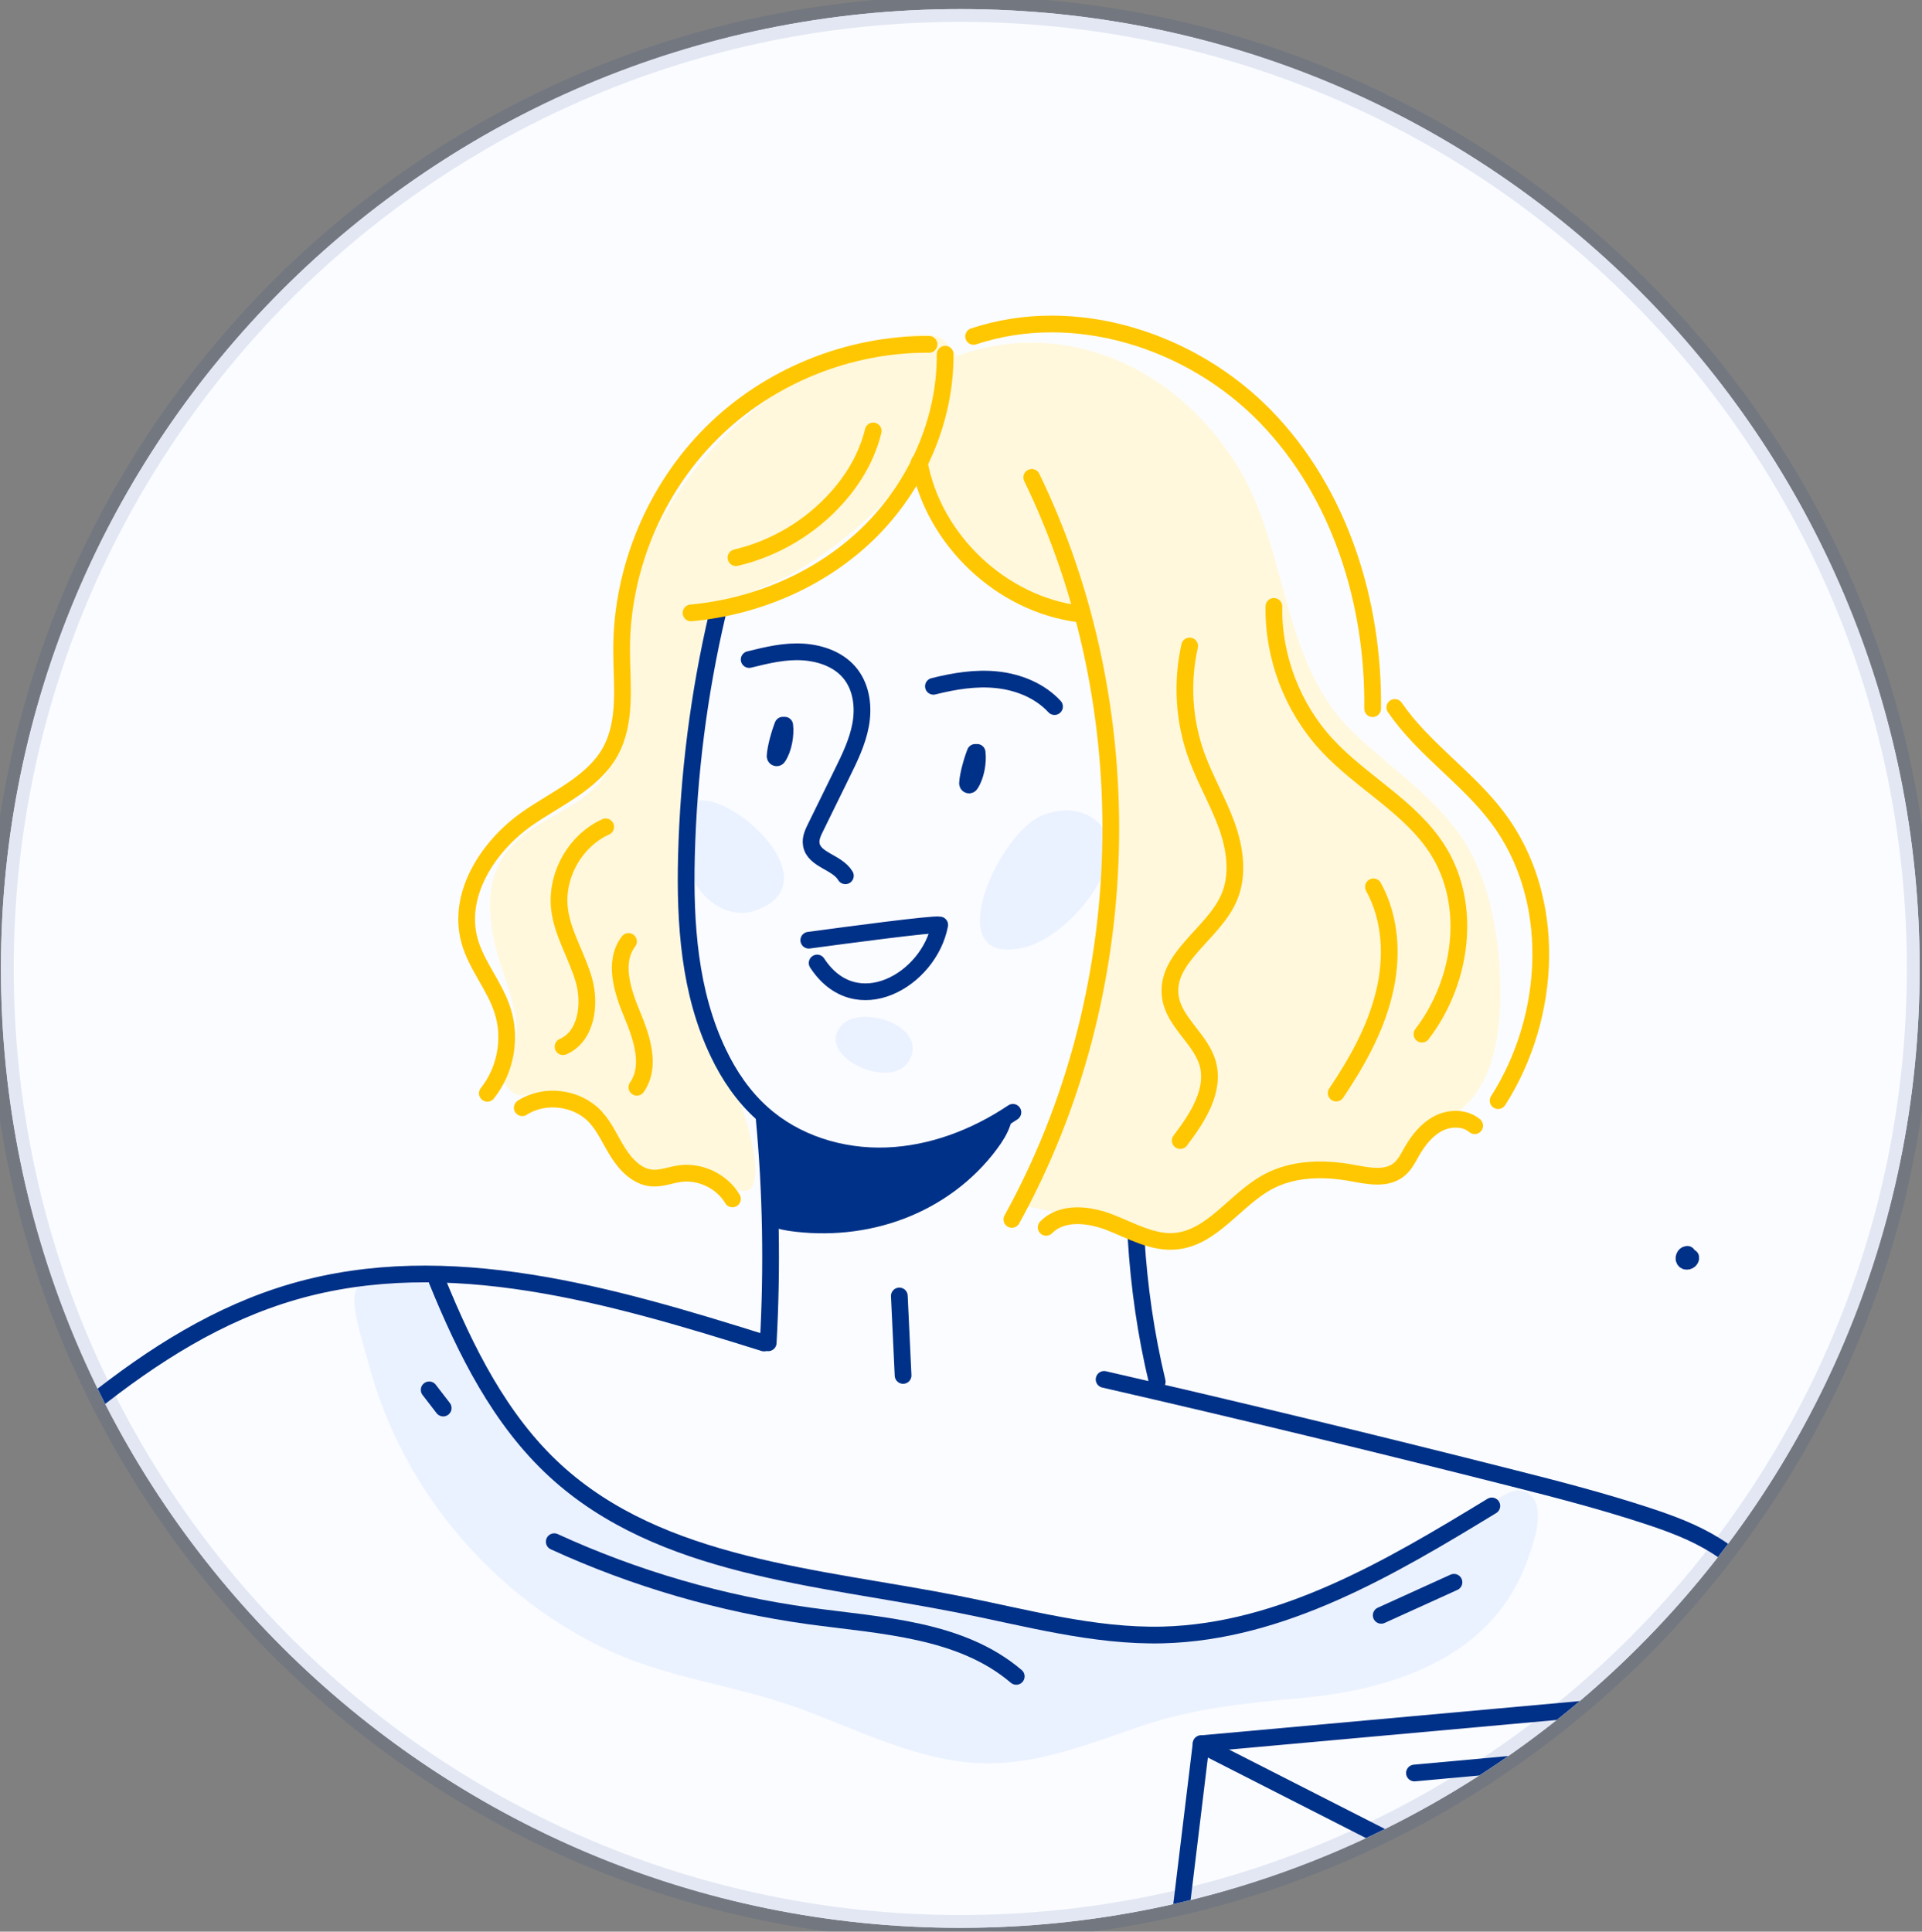 <svg width="199" height="200" viewBox="0 0 199 200" fill="none" xmlns="http://www.w3.org/2000/svg">
<rect x="0" y="0" width="199" height="200" fill="#808080" stroke="none"/>
<g clip-path="url(#clip0_3_14613)">
<path d="M0.096 100.272C0.096 45.413 44.568 0.94 99.427 0.94V0.94C154.287 0.94 198.759 45.413 198.759 100.272V100.272C198.759 155.132 154.287 199.604 99.427 199.604V199.604C44.568 199.604 0.096 155.132 0.096 100.272V100.272Z" fill="#FBFCFF"/>
<g clip-path="url(#clip1_3_14613)">
<path d="M426.22 -57.003H-223.4V430.213H426.22V-57.003Z" fill="#FBFCFF"/>
<path d="M104.288 98.321C104.786 98.321 105.37 98.256 106.02 98.104C109.506 97.281 113.555 92.929 114.573 89.573C115.916 85.112 111.715 82.773 107.817 84.462C103.573 86.303 97.986 98.256 104.288 98.321Z" fill="#EBF2FF"/>
<path d="M87.702 109.645C89.716 111.313 93.635 111.919 94.415 109.169C95.324 105.943 88.958 104.037 87.096 106.202C86.035 107.415 86.554 108.714 87.702 109.645Z" fill="#EBF2FF"/>
<path d="M71.223 89.465C71.742 92.453 75.012 95.376 78.152 94.293C88.979 90.612 66.892 74.718 71.331 88.209C71.201 88.599 71.158 89.032 71.223 89.465Z" fill="#EBF2FF"/>
<path d="M134.714 175.82C144.307 174.932 154.419 171.619 158.079 161.745C158.663 160.164 159.898 156.721 158.793 155.184C157.234 153.04 154.961 155.378 153.423 156.331C144.523 161.788 134.887 167.548 124.58 168.869C110.96 170.623 96.646 166.509 83.394 163.152C79.063 162.048 74.754 160.77 70.51 159.341C66.785 158.085 63.126 156.656 59.791 154.577C56.002 152.217 53.122 148.947 50.675 145.244C48.769 142.343 47.21 135.565 45.11 132.707C44.2 131.472 38.397 130.758 36.881 133.551C36.123 134.937 37.769 139.593 38.137 141.087C41.515 154.079 51.043 165.491 63.407 171.056C69.384 173.741 75.923 174.499 82.073 176.643C88.656 178.938 95.044 182.511 102.19 182.576C107.712 182.619 112.887 180.497 118.019 178.765C123.606 176.859 128.932 176.34 134.714 175.82Z" fill="#EBF2FF"/>
<path d="M-4.132 161.441C-4.869 159.059 -8.637 160.077 -7.9 162.481C-7.186 164.776 -6.601 167.093 -6.103 169.453L-6.449 205.118C-6.991 207.456 -7.64 209.795 -8.398 212.09C-9.178 214.472 -5.432 215.511 -4.631 213.13C-0.365 200.18 0.653 186.279 -1.491 172.831C-2.097 168.955 -2.985 165.144 -4.132 161.441Z" fill="#EBF2FF"/>
<path d="M-1.145 162.936C1.714 175.171 2.168 187.968 0.133 200.376C-0.04 201.415 0.393 202.477 1.497 202.78C2.428 203.04 3.727 202.455 3.901 201.415C6.044 188.293 5.633 174.868 2.623 161.897C2.038 159.45 -1.708 160.489 -1.145 162.936Z" fill="#EBF2FF"/>
<path d="M233.456 281.644C233.261 280.388 233.022 279.154 232.784 278.049C231.269 270.86 228.735 263.844 226.764 256.785C226.353 255.334 224.512 255.074 223.538 255.854C223.603 255.399 223.668 254.923 223.733 254.468C225.075 245.308 226.418 236.17 227.739 227.011C229.038 218.133 230.662 197.453 231.528 190.74C210.546 193.837 186.575 196.175 165.44 197.626C159.464 198.038 153.487 198.384 147.511 198.666C145.562 198.752 145.129 201.177 146.233 202.152C143.981 220.536 141.751 238.92 139.499 257.305C138.373 266.594 137.225 275.884 136.099 285.173C135.818 287.469 135.536 289.742 135.255 292.038C135.016 294.073 134.627 296.542 136.359 297.798C140.148 300.504 148.03 308.646 154.592 307.78C153.422 307.932 153.098 310.552 153.357 311.375C154.029 313.389 155.826 313.302 157.537 313.085C162.344 312.457 167.238 310.855 171.958 309.707C181.573 307.39 191.144 304.965 200.671 302.41C208.077 300.418 215.461 298.361 222.845 296.217C225.877 295.329 229.883 294.809 231.897 292.103C234.04 289.266 233.997 285.26 233.456 281.644Z" fill="#EBF2FF"/>
<path d="M150.78 85.914C147.9 82.103 143.807 79.309 140.321 76.04C132.439 68.677 133.5 56.638 127.913 47.911C124.73 42.931 120.161 38.903 114.574 36.867C109.529 35.027 103.899 34.983 98.918 36.932C99.373 36.759 97.684 35.178 97.511 35.07C96.645 34.572 95.627 34.572 94.674 34.659C88.481 35.222 81.617 39.358 77.004 43.342C72.154 47.521 68.386 52.935 66.177 58.933C64.727 62.852 64.25 66.598 64.25 70.734C64.25 74.286 64.445 78.638 61.76 81.388C59.248 83.943 55.545 84.918 53.077 87.495C49.59 91.132 50.651 96.329 52.081 100.639C53.098 103.713 54.528 107.524 52.406 110.448C51.431 111.79 53.055 113.912 54.614 113.306C57.581 112.158 61.067 115.168 62.648 117.94C65.463 122.921 70.443 121.405 76.55 123.245C78.91 123.96 78.195 119.651 77.697 117.68C76.376 112.375 73.691 107.33 72.024 102.046C70.162 96.091 70.335 89.941 70.855 83.77C71.136 80.479 71.439 77.187 71.764 73.896C72.089 70.583 72.002 66.49 74.298 63.827C76.42 61.358 79.928 60.687 82.613 59.063C87.658 55.988 92.292 52.004 95.345 47.066C94.609 48.257 96.45 51.982 97.034 53.065C98.096 55.057 99.59 56.811 101.279 58.305C104.31 60.99 108.1 62.701 111.781 63.567C114.163 66.815 113.708 74.264 114.336 78.595C116.566 94.272 113.816 110.794 106.476 124.934C111.802 125.93 120.551 128.637 124.08 127.121C128.368 125.281 131.334 120.69 136.423 120.798C138.892 120.863 141.598 121.946 143.937 120.712C146.297 119.456 147.9 117.031 150.238 115.623C154.764 112.873 155.457 106.615 155.327 101.829C155.175 96.438 154.136 90.353 150.78 85.914Z" fill="#FFF8DC"/>
<path d="M74.277 63.588C72.35 71.816 71.289 80.218 71.072 88.663C70.899 95.614 71.375 102.782 74.385 109.04C75.49 111.357 76.962 113.522 78.868 115.233C82.332 118.373 87.118 119.845 91.795 119.672C96.472 119.499 100.998 117.766 104.874 115.168" stroke="#003188" stroke-width="1.732" stroke-miterlimit="10" stroke-linecap="round" stroke-linejoin="round"/>
<path d="M77.568 68.286C79.409 67.832 81.271 67.377 83.177 67.507C85.082 67.637 87.01 68.351 88.135 69.867C89.218 71.318 89.435 73.267 89.11 75.043C88.785 76.818 87.984 78.464 87.183 80.088C86.273 81.95 85.364 83.791 84.454 85.653C84.173 86.216 83.891 86.822 84 87.429C84.259 89.053 86.685 89.248 87.529 90.677" stroke="#003188" stroke-width="1.732" stroke-miterlimit="10" stroke-linecap="round" stroke-linejoin="round"/>
<path d="M100.975 77.901C100.65 78.724 100.217 80.218 100.174 81.106C100.174 81.279 100.39 81.344 100.477 81.193C101.04 80.37 101.3 78.897 101.17 77.901" stroke="#003188" stroke-width="1.732" stroke-miterlimit="10" stroke-linecap="round" stroke-linejoin="round"/>
<path d="M81.053 75.086C80.728 75.909 80.295 77.403 80.252 78.291C80.252 78.464 80.469 78.529 80.555 78.377C81.118 77.555 81.378 76.082 81.248 75.086" stroke="#003188" stroke-width="1.732" stroke-miterlimit="10" stroke-linecap="round" stroke-linejoin="round"/>
<path d="M96.644 71.059C98.81 70.517 101.04 70.149 103.249 70.387C105.458 70.626 107.666 71.513 109.182 73.159" stroke="#003188" stroke-width="1.732" stroke-miterlimit="10" stroke-linecap="round" stroke-linejoin="round"/>
<path d="M83.74 97.347C87.616 96.827 96.668 95.614 97.296 95.766C96.191 101.504 88.612 105.835 84.606 99.707" stroke="#003188" stroke-width="1.732" stroke-miterlimit="10" stroke-linecap="round" stroke-linejoin="round"/>
<path d="M79.105 115.644C79.841 123.417 79.971 131.234 79.538 139.03" stroke="#003188" stroke-width="1.732" stroke-miterlimit="10" stroke-linecap="round" stroke-linejoin="round"/>
<path d="M117.629 128.204C117.932 133.206 118.647 138.187 119.816 143.059" stroke="#003188" stroke-width="1.732" stroke-miterlimit="10" stroke-linecap="round" stroke-linejoin="round"/>
<path d="M80.535 126.299C80.947 126.429 81.358 126.515 81.769 126.58C85.624 127.143 89.652 126.754 93.29 125.368C96.949 123.982 100.219 121.578 102.536 118.438C103.055 117.745 103.51 117.031 103.792 116.208C102.233 117.377 100.349 117.962 98.486 118.525C96.949 118.98 95.412 119.434 93.853 119.716C89.045 120.539 83.957 119.608 79.777 117.139C80.081 120.192 80.319 123.246 80.449 126.32" fill="#003188"/>
<path d="M80.535 126.299C80.947 126.429 81.358 126.515 81.769 126.58C85.624 127.143 89.652 126.754 93.29 125.368C96.949 123.982 100.219 121.578 102.536 118.438C103.055 117.745 103.51 117.031 103.792 116.208C102.233 117.377 100.349 117.962 98.486 118.525C96.949 118.98 95.412 119.434 93.853 119.716C89.045 120.539 83.957 119.608 79.777 117.139C80.081 120.192 80.319 123.246 80.449 126.32" stroke="#003188" stroke-width="1.732" stroke-miterlimit="10" stroke-linecap="round" stroke-linejoin="round"/>
<path d="M114.316 142.82C128.478 146.068 142.596 149.49 156.693 153.063C161.327 154.232 165.982 155.445 170.53 156.939C172.977 157.74 175.424 158.649 177.611 160.014C182.504 163.067 185.731 168.091 188.784 172.963" stroke="#003188" stroke-width="1.732" stroke-miterlimit="10" stroke-linecap="round" stroke-linejoin="round"/>
<path d="M79.105 139.051C63.297 134.093 46.364 129.134 30.448 133.724C14.835 138.228 3.316 151.026 -9.092 161.507C-15.588 166.985 -22.518 171.944 -28.624 177.877C-32.284 181.428 -35.748 185.564 -36.766 190.566C-37.069 192.06 -36.528 194.247 -35.012 194.031C-34.254 193.923 -33.778 193.208 -33.431 192.537C-31.179 188.141 -31.418 182.922 -31.916 178.029C-34.601 150.853 -42.981 124.283 -43.197 96.978" stroke="#003188" stroke-width="1.732" stroke-miterlimit="10" stroke-linecap="round" stroke-linejoin="round"/>
<path d="M-67.362 97.715C-69.094 129.979 -70.827 162.525 -65.651 194.422C-63.594 207.111 -58.939 221.446 -46.964 226.058C-37.09 229.869 -26.025 225.452 -16.778 220.298C-3.829 213.066 8.21 204.253 19.016 194.075C22.61 190.697 26.313 186.496 25.945 181.581C22.069 183.313 20.748 188.077 20.099 192.278C16.287 217.375 21.03 242.862 24.646 267.98C28.24 293.099 30.601 319.344 22.351 343.358" stroke="#003188" stroke-width="1.732" stroke-miterlimit="10" stroke-linecap="round" stroke-linejoin="round"/>
<path d="M-2.681 167.439C0.653 185.434 -0.061 204.165 -4.717 221.878" stroke="#003188" stroke-width="1.732" stroke-miterlimit="10" stroke-linecap="round" stroke-linejoin="round"/>
<path d="M93.115 134.181C93.245 136.931 93.375 139.681 93.504 142.409" stroke="#003188" stroke-width="1.732" stroke-miterlimit="10" stroke-linecap="round" stroke-linejoin="round"/>
<path d="M45.26 132.621C48.205 139.832 51.757 147.021 57.495 152.283C68.452 162.33 84.627 163.218 99.2 166.098C106.238 167.484 113.232 169.455 120.4 169.281C132.742 168.957 143.916 162.352 154.461 155.921" stroke="#003188" stroke-width="1.732" stroke-miterlimit="10" stroke-linecap="round" stroke-linejoin="round"/>
<path d="M57.386 159.624C65.745 163.457 74.688 166.055 83.804 167.311C91.296 168.329 99.482 168.675 105.22 173.569" stroke="#003188" stroke-width="1.732" stroke-miterlimit="10" stroke-linecap="round" stroke-linejoin="round"/>
<path d="M147.64 192.494L135.188 295.091" stroke="#003188" stroke-width="1.732" stroke-miterlimit="10" stroke-linecap="round" stroke-linejoin="round"/>
<path d="M124.362 180.542L109.854 300.289" stroke="#003188" stroke-width="1.732" stroke-miterlimit="10" stroke-linecap="round" stroke-linejoin="round"/>
<path d="M232.2 184.872L147.533 192.451" stroke="#003188" stroke-width="1.732" stroke-miterlimit="10" stroke-linecap="round" stroke-linejoin="round"/>
<path d="M210.979 182.273L151.646 187.687" stroke="#003188" stroke-width="1.732" stroke-miterlimit="10" stroke-linecap="round" stroke-linejoin="round"/>
<path d="M205.782 178.159L146.45 183.573" stroke="#003188" stroke-width="1.732" stroke-miterlimit="10" stroke-linecap="round" stroke-linejoin="round"/>
<path d="M205.781 173.179L124.362 180.541" stroke="#003188" stroke-width="1.732" stroke-miterlimit="10" stroke-linecap="round" stroke-linejoin="round"/>
<path d="M124.581 180.758L147.967 192.668" stroke="#003188" stroke-width="1.732" stroke-miterlimit="10" stroke-linecap="round" stroke-linejoin="round"/>
<path d="M174.708 129.871C174.405 129.871 174.232 130.326 174.448 130.521C174.665 130.716 175.098 130.499 175.055 130.196" stroke="#003188" stroke-width="1.732" stroke-miterlimit="10" stroke-linecap="round" stroke-linejoin="round"/>
<path d="M143.007 167.247C145.519 166.099 148.031 164.973 150.542 163.825" stroke="#003188" stroke-width="1.732" stroke-miterlimit="10" stroke-linecap="round" stroke-linejoin="round"/>
<path d="M44.437 143.903C44.913 144.531 45.411 145.159 45.888 145.787" stroke="#003188" stroke-width="1.732" stroke-miterlimit="10" stroke-linecap="round" stroke-linejoin="round"/>
<path d="M97.859 36.673C97.902 43.537 94.892 50.315 89.977 55.144C85.083 59.951 78.392 62.831 71.549 63.459" stroke="#FFC701" stroke-width="1.732" stroke-miterlimit="10" stroke-linecap="round" stroke-linejoin="round"/>
<path d="M95.172 47.868C96.623 55.88 103.682 62.571 111.759 63.567" stroke="#FFC701" stroke-width="1.732" stroke-miterlimit="10" stroke-linecap="round" stroke-linejoin="round"/>
<path d="M96.19 35.655C87.875 35.59 79.582 38.947 73.692 44.815C67.802 50.661 64.359 58.933 64.359 67.248C64.359 70.843 64.922 74.676 63.189 77.816C61.37 81.085 57.603 82.644 54.549 84.788C50.5 87.647 47.295 92.627 48.616 97.412C49.331 99.989 51.236 102.09 52.038 104.645C52.969 107.525 52.341 110.838 50.457 113.198" stroke="#FFC701" stroke-width="1.732" stroke-miterlimit="10" stroke-linecap="round" stroke-linejoin="round"/>
<path d="M54.074 114.692C56.37 113.198 59.726 113.61 61.61 115.602C62.627 116.684 63.212 118.114 64.013 119.37C64.815 120.625 65.984 121.838 67.478 121.968C68.474 122.055 69.427 121.643 70.423 121.513C72.523 121.232 74.754 122.314 75.837 124.133" stroke="#FFC701" stroke-width="1.732" stroke-miterlimit="10" stroke-linecap="round" stroke-linejoin="round"/>
<path d="M62.714 85.61C59.552 87.04 57.538 90.634 57.928 94.077C58.231 96.676 59.747 98.971 60.462 101.504C61.176 104.038 60.7 107.329 58.296 108.369" stroke="#FFC701" stroke-width="1.732" stroke-miterlimit="10" stroke-linecap="round" stroke-linejoin="round"/>
<path d="M65.074 97.478C63.472 99.578 64.425 102.588 65.443 105.013C66.46 107.46 67.456 110.405 65.941 112.57" stroke="#FFC701" stroke-width="1.732" stroke-miterlimit="10" stroke-linecap="round" stroke-linejoin="round"/>
<path d="M90.409 44.62C89.802 47.154 88.46 49.492 86.728 51.441C83.977 54.559 80.253 56.79 76.204 57.742" stroke="#FFC701" stroke-width="1.732" stroke-miterlimit="10" stroke-linecap="round" stroke-linejoin="round"/>
<path d="M106.824 49.427C118.431 73.376 117.651 102.955 104.767 126.255" stroke="#FFC701" stroke-width="1.732" stroke-miterlimit="10" stroke-linecap="round" stroke-linejoin="round"/>
<path d="M108.317 127.078C109.963 125.389 112.778 125.713 114.965 126.58C117.174 127.446 119.361 128.723 121.7 128.507C125.532 128.182 127.893 124.176 131.292 122.357C133.912 120.95 137.074 120.906 139.997 121.448C141.665 121.751 143.57 122.162 144.869 121.079C145.454 120.603 145.8 119.888 146.169 119.239C146.84 118.07 147.706 116.965 148.897 116.337C150.088 115.709 151.669 115.688 152.686 116.554" stroke="#FFC701" stroke-width="1.732" stroke-miterlimit="10" stroke-linecap="round" stroke-linejoin="round"/>
<path d="M131.897 62.787C131.811 68.027 133.824 73.289 137.376 77.122C140.949 80.998 145.994 83.51 148.831 87.949C152.49 93.687 151.386 101.656 147.228 107.07" stroke="#FFC701" stroke-width="1.732" stroke-miterlimit="10" stroke-linecap="round" stroke-linejoin="round"/>
<path d="M142.204 91.825C144.045 95.16 144.218 99.231 143.287 102.934C142.377 106.637 140.472 110.015 138.35 113.176" stroke="#FFC701" stroke-width="1.732" stroke-miterlimit="10" stroke-linecap="round" stroke-linejoin="round"/>
<path d="M123.174 66.881C122.329 70.649 122.567 74.633 123.888 78.271C124.776 80.718 126.119 82.992 127.006 85.438C127.894 87.885 128.284 90.679 127.201 93.061C125.534 96.763 120.575 99.21 121.181 103.238C121.571 105.858 124.3 107.547 125.036 110.081C125.837 112.917 123.975 115.754 122.199 118.093" stroke="#FFC701" stroke-width="1.732" stroke-miterlimit="10" stroke-linecap="round" stroke-linejoin="round"/>
<path d="M-11.972 59.777C-6.818 60.514 -1.686 61.575 3.359 62.895" stroke="#FFC701" stroke-width="1.732" stroke-miterlimit="10" stroke-linecap="round" stroke-linejoin="round"/>
<path d="M100.804 34.831C111.263 31.345 123.346 35.221 131.033 43.125C138.72 51.029 142.25 62.354 142.12 73.376" stroke="#FFC701" stroke-width="1.732" stroke-miterlimit="10" stroke-linecap="round" stroke-linejoin="round"/>
<path d="M144.415 73.247C147.36 77.535 151.886 80.458 155.026 84.615C161.305 92.909 160.721 105.187 155.112 113.957" stroke="#FFC701" stroke-width="1.732" stroke-miterlimit="10" stroke-linecap="round" stroke-linejoin="round"/>
</g>
</g>
<path d="M99.427 198.279C45.3 198.279 1.42 154.4 1.42 100.272H-1.229C-1.229 155.863 43.837 200.928 99.427 200.928V198.279ZM197.435 100.272C197.435 154.4 153.555 198.279 99.427 198.279V200.928C155.018 200.928 200.084 155.863 200.084 100.272H197.435ZM99.427 2.265C153.555 2.265 197.435 46.144 197.435 100.272H200.084C200.084 44.681 155.018 -0.384 99.427 -0.384V2.265ZM99.427 -0.384C43.837 -0.384 -1.229 44.681 -1.229 100.272H1.42C1.42 46.144 45.3 2.265 99.427 2.265V-0.384Z" fill="#003188" fill-opacity="0.1"/>
<defs>
<clipPath id="clip0_3_14613">
<path d="M0.096 100.272C0.096 45.413 44.568 0.94 99.427 0.94V0.94C154.287 0.94 198.759 45.413 198.759 100.272V100.272C198.759 155.132 154.287 199.604 99.427 199.604V199.604C44.568 199.604 0.096 155.132 0.096 100.272V100.272Z" fill="white"/>
</clipPath>
<clipPath id="clip1_3_14613">
<rect width="649.621" height="487.215" fill="white" transform="translate(-223.4 -57.003)"/>
</clipPath>
</defs>
</svg>
